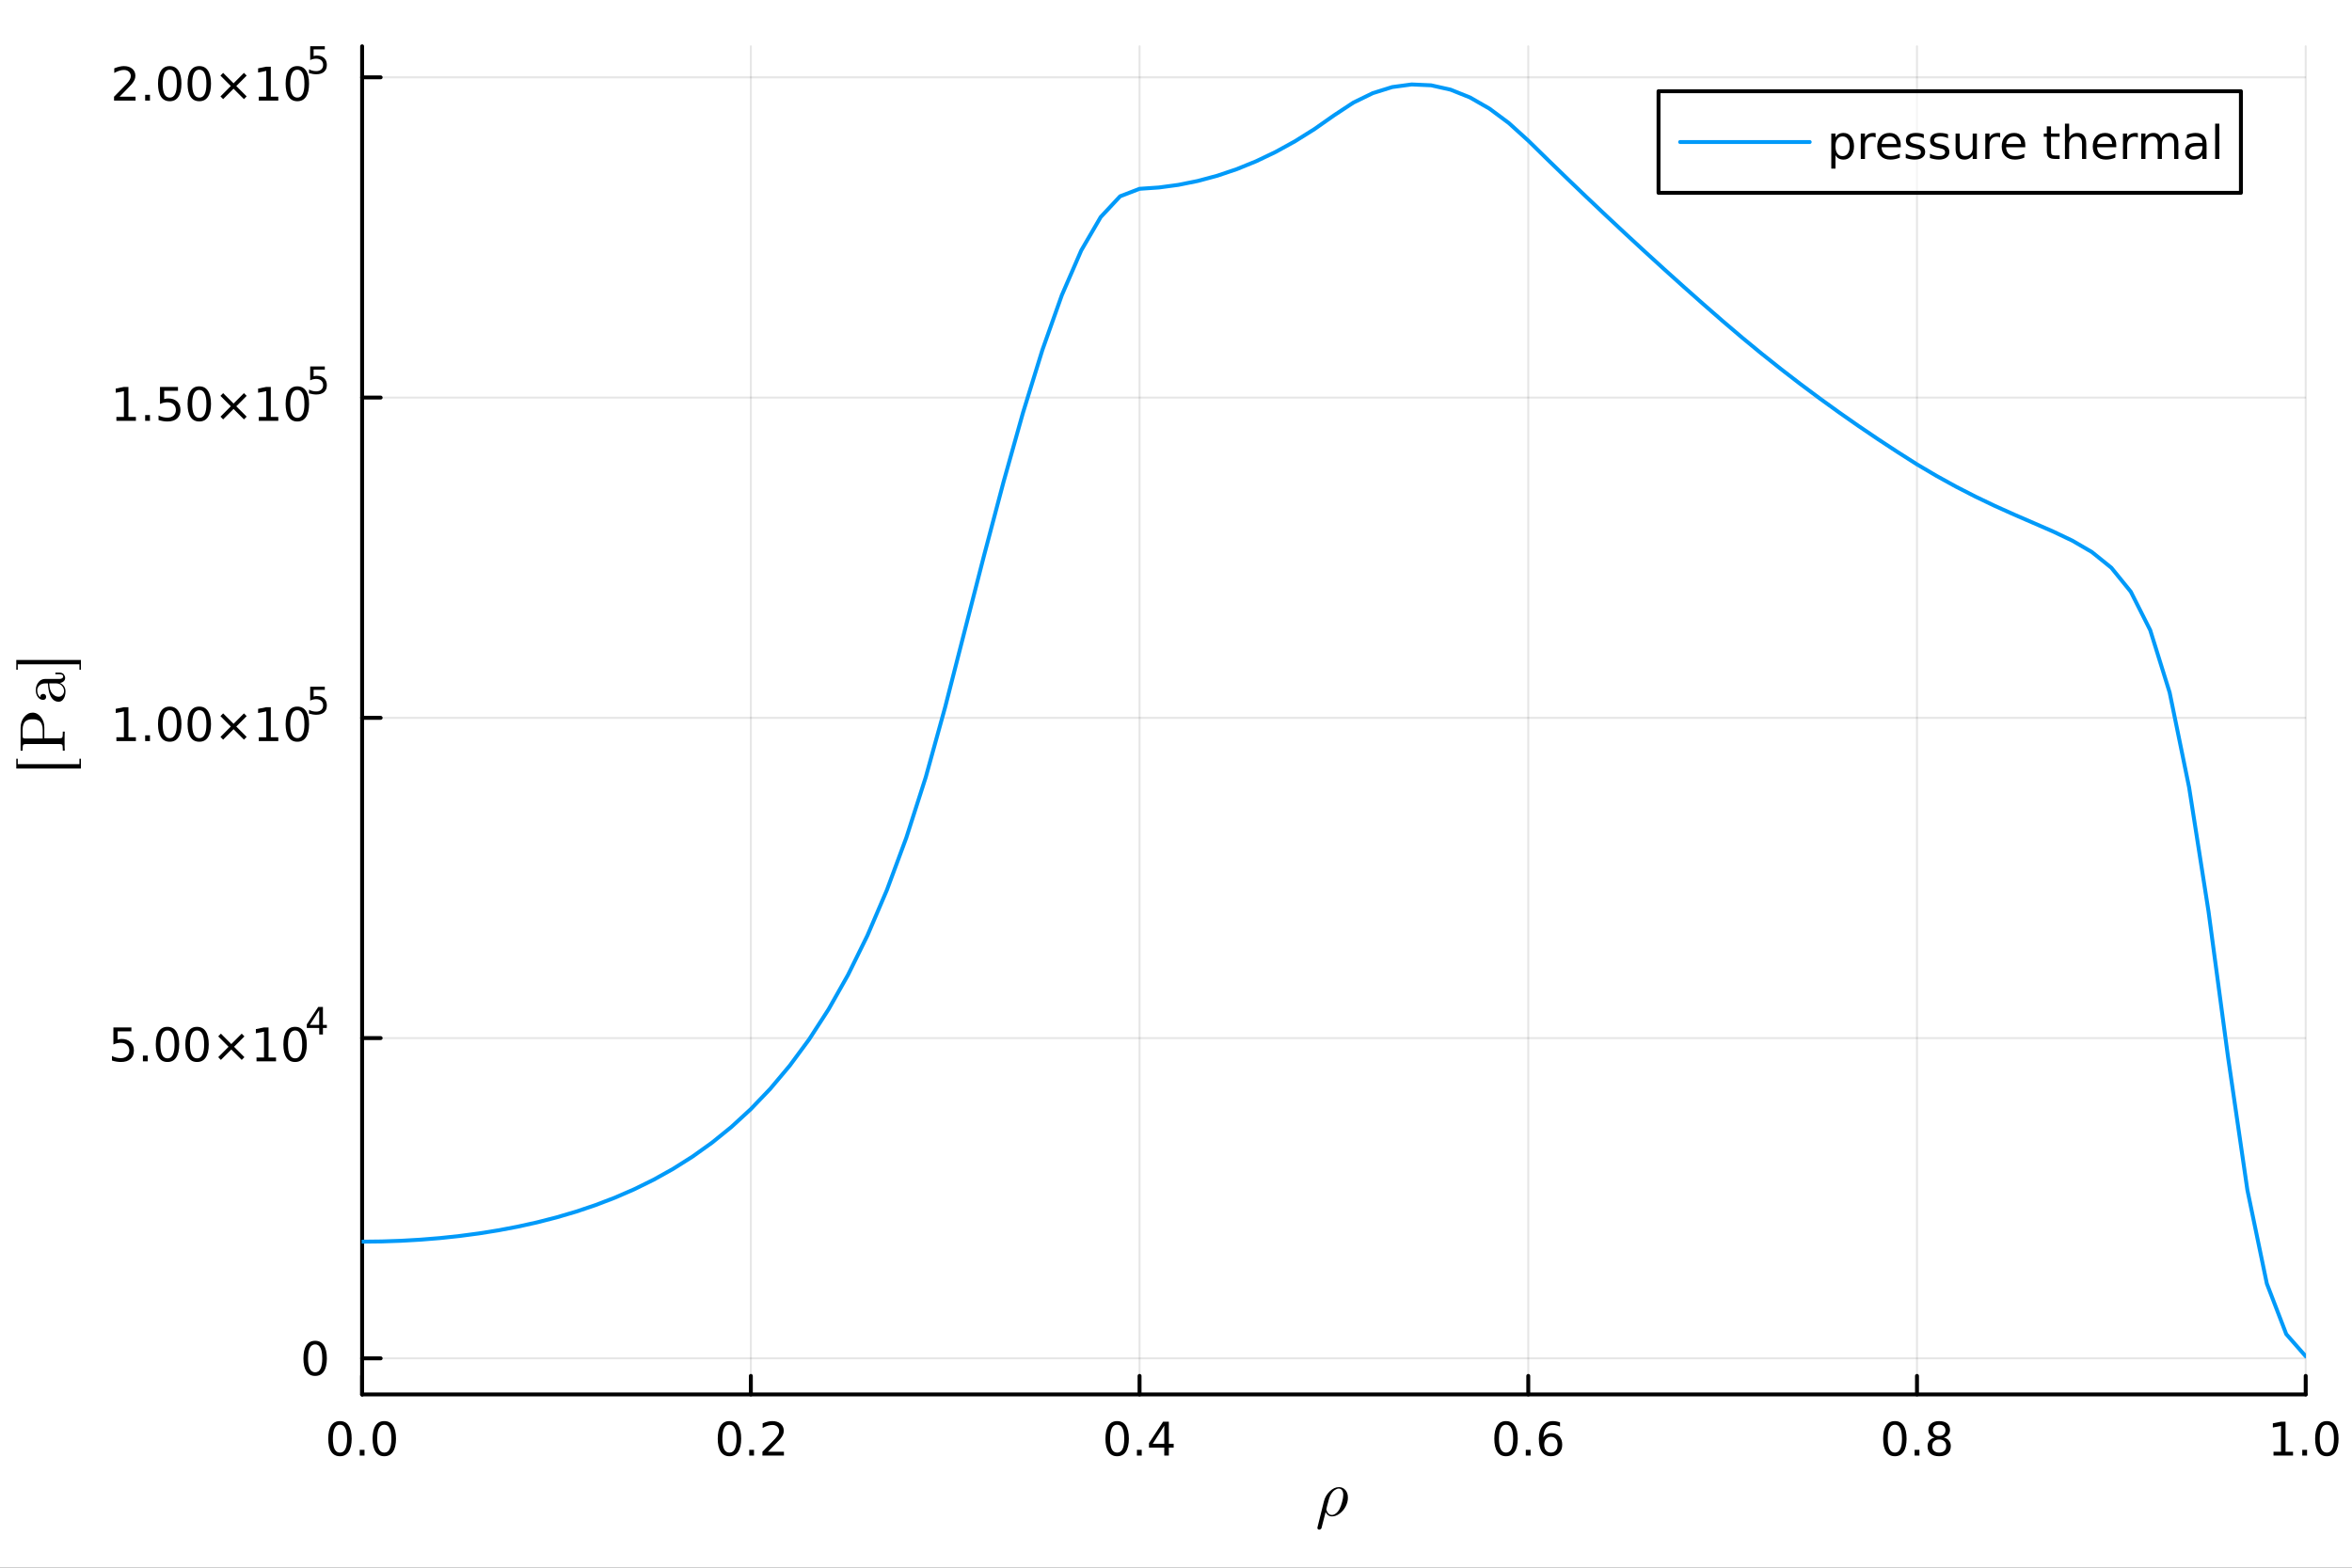 <?xml version="1.0" encoding="utf-8"?>
<svg xmlns="http://www.w3.org/2000/svg" xmlns:xlink="http://www.w3.org/1999/xlink" width="600" height="400" viewBox="0 0 2400 1600">
<rect x="0" y="0" width="2400" height="1600" fill="#333333" stroke="none"/>
<defs>
  <clipPath id="clip420">
    <rect x="0" y="0" width="2400" height="1600"/>
  </clipPath>
</defs>
<path clip-path="url(#clip420)" d="M0 1600 L2400 1600 L2400 0 L0 0  Z" fill="#ffffff" fill-rule="evenodd" fill-opacity="1"/>
<defs>
  <clipPath id="clip421">
    <rect x="480" y="0" width="1681" height="1600"/>
  </clipPath>
</defs>
<path clip-path="url(#clip420)" d="M369.518 1423.18 L2352.76 1423.18 L2352.76 47.244 L369.518 47.244  Z" fill="#ffffff" fill-rule="evenodd" fill-opacity="1"/>
<defs>
  <clipPath id="clip422">
    <rect x="369" y="47" width="1984" height="1377"/>
  </clipPath>
</defs>
<polyline clip-path="url(#clip422)" style="stroke:#000000; stroke-linecap:round; stroke-linejoin:round; stroke-width:2; stroke-opacity:0.1; fill:none" points="369.518,1423.18 369.518,47.244 "/>
<polyline clip-path="url(#clip422)" style="stroke:#000000; stroke-linecap:round; stroke-linejoin:round; stroke-width:2; stroke-opacity:0.1; fill:none" points="766.166,1423.18 766.166,47.244 "/>
<polyline clip-path="url(#clip422)" style="stroke:#000000; stroke-linecap:round; stroke-linejoin:round; stroke-width:2; stroke-opacity:0.1; fill:none" points="1162.81,1423.18 1162.81,47.244 "/>
<polyline clip-path="url(#clip422)" style="stroke:#000000; stroke-linecap:round; stroke-linejoin:round; stroke-width:2; stroke-opacity:0.1; fill:none" points="1559.46,1423.18 1559.46,47.244 "/>
<polyline clip-path="url(#clip422)" style="stroke:#000000; stroke-linecap:round; stroke-linejoin:round; stroke-width:2; stroke-opacity:0.1; fill:none" points="1956.11,1423.18 1956.11,47.244 "/>
<polyline clip-path="url(#clip422)" style="stroke:#000000; stroke-linecap:round; stroke-linejoin:round; stroke-width:2; stroke-opacity:0.1; fill:none" points="2352.76,1423.18 2352.76,47.244 "/>
<polyline clip-path="url(#clip422)" style="stroke:#000000; stroke-linecap:round; stroke-linejoin:round; stroke-width:2; stroke-opacity:0.1; fill:none" points="369.518,1386.34 2352.76,1386.34 "/>
<polyline clip-path="url(#clip422)" style="stroke:#000000; stroke-linecap:round; stroke-linejoin:round; stroke-width:2; stroke-opacity:0.1; fill:none" points="369.518,1059.48 2352.76,1059.48 "/>
<polyline clip-path="url(#clip422)" style="stroke:#000000; stroke-linecap:round; stroke-linejoin:round; stroke-width:2; stroke-opacity:0.1; fill:none" points="369.518,732.628 2352.76,732.628 "/>
<polyline clip-path="url(#clip422)" style="stroke:#000000; stroke-linecap:round; stroke-linejoin:round; stroke-width:2; stroke-opacity:0.1; fill:none" points="369.518,405.773 2352.76,405.773 "/>
<polyline clip-path="url(#clip422)" style="stroke:#000000; stroke-linecap:round; stroke-linejoin:round; stroke-width:2; stroke-opacity:0.1; fill:none" points="369.518,78.919 2352.76,78.919 "/>
<polyline clip-path="url(#clip420)" style="stroke:#000000; stroke-linecap:round; stroke-linejoin:round; stroke-width:4; stroke-opacity:1; fill:none" points="369.518,1423.18 2352.76,1423.18 "/>
<polyline clip-path="url(#clip420)" style="stroke:#000000; stroke-linecap:round; stroke-linejoin:round; stroke-width:4; stroke-opacity:1; fill:none" points="369.518,1423.18 369.518,1404.28 "/>
<polyline clip-path="url(#clip420)" style="stroke:#000000; stroke-linecap:round; stroke-linejoin:round; stroke-width:4; stroke-opacity:1; fill:none" points="766.166,1423.18 766.166,1404.28 "/>
<polyline clip-path="url(#clip420)" style="stroke:#000000; stroke-linecap:round; stroke-linejoin:round; stroke-width:4; stroke-opacity:1; fill:none" points="1162.81,1423.18 1162.81,1404.28 "/>
<polyline clip-path="url(#clip420)" style="stroke:#000000; stroke-linecap:round; stroke-linejoin:round; stroke-width:4; stroke-opacity:1; fill:none" points="1559.46,1423.18 1559.46,1404.28 "/>
<polyline clip-path="url(#clip420)" style="stroke:#000000; stroke-linecap:round; stroke-linejoin:round; stroke-width:4; stroke-opacity:1; fill:none" points="1956.11,1423.18 1956.11,1404.28 "/>
<polyline clip-path="url(#clip420)" style="stroke:#000000; stroke-linecap:round; stroke-linejoin:round; stroke-width:4; stroke-opacity:1; fill:none" points="2352.76,1423.18 2352.76,1404.28 "/>
<path clip-path="url(#clip420)" d="M346.903 1454.1 Q343.292 1454.1 341.463 1457.66 Q339.657 1461.2 339.657 1468.33 Q339.657 1475.44 341.463 1479.01 Q343.292 1482.55 346.903 1482.55 Q350.537 1482.55 352.342 1479.01 Q354.171 1475.44 354.171 1468.33 Q354.171 1461.2 352.342 1457.66 Q350.537 1454.1 346.903 1454.1 M346.903 1450.39 Q352.713 1450.39 355.768 1455 Q358.847 1459.58 358.847 1468.33 Q358.847 1477.06 355.768 1481.67 Q352.713 1486.25 346.903 1486.25 Q341.092 1486.25 338.014 1481.67 Q334.958 1477.06 334.958 1468.33 Q334.958 1459.58 338.014 1455 Q341.092 1450.39 346.903 1450.39 Z" fill="#000000" fill-rule="nonzero" fill-opacity="1" /><path clip-path="url(#clip420)" d="M367.065 1479.7 L371.949 1479.7 L371.949 1485.58 L367.065 1485.58 L367.065 1479.7 Z" fill="#000000" fill-rule="nonzero" fill-opacity="1" /><path clip-path="url(#clip420)" d="M392.134 1454.1 Q388.523 1454.1 386.694 1457.66 Q384.889 1461.2 384.889 1468.33 Q384.889 1475.44 386.694 1479.01 Q388.523 1482.55 392.134 1482.55 Q395.768 1482.55 397.574 1479.01 Q399.402 1475.44 399.402 1468.33 Q399.402 1461.2 397.574 1457.66 Q395.768 1454.1 392.134 1454.1 M392.134 1450.39 Q397.944 1450.39 401 1455 Q404.078 1459.58 404.078 1468.33 Q404.078 1477.06 401 1481.67 Q397.944 1486.25 392.134 1486.25 Q386.324 1486.25 383.245 1481.67 Q380.189 1477.06 380.189 1468.33 Q380.189 1459.58 383.245 1455 Q386.324 1450.39 392.134 1450.39 Z" fill="#000000" fill-rule="nonzero" fill-opacity="1" /><path clip-path="url(#clip420)" d="M744.349 1454.1 Q740.738 1454.1 738.909 1457.66 Q737.103 1461.2 737.103 1468.33 Q737.103 1475.44 738.909 1479.01 Q740.738 1482.55 744.349 1482.55 Q747.983 1482.55 749.789 1479.01 Q751.617 1475.44 751.617 1468.33 Q751.617 1461.2 749.789 1457.66 Q747.983 1454.1 744.349 1454.1 M744.349 1450.39 Q750.159 1450.39 753.214 1455 Q756.293 1459.58 756.293 1468.33 Q756.293 1477.06 753.214 1481.67 Q750.159 1486.25 744.349 1486.25 Q738.539 1486.25 735.46 1481.67 Q732.404 1477.06 732.404 1468.33 Q732.404 1459.58 735.46 1455 Q738.539 1450.39 744.349 1450.39 Z" fill="#000000" fill-rule="nonzero" fill-opacity="1" /><path clip-path="url(#clip420)" d="M764.511 1479.7 L769.395 1479.7 L769.395 1485.58 L764.511 1485.58 L764.511 1479.7 Z" fill="#000000" fill-rule="nonzero" fill-opacity="1" /><path clip-path="url(#clip420)" d="M783.608 1481.64 L799.927 1481.64 L799.927 1485.58 L777.983 1485.58 L777.983 1481.64 Q780.645 1478.89 785.228 1474.26 Q789.835 1469.61 791.015 1468.27 Q793.261 1465.74 794.14 1464.01 Q795.043 1462.25 795.043 1460.56 Q795.043 1457.8 793.099 1456.07 Q791.177 1454.33 788.075 1454.33 Q785.876 1454.33 783.423 1455.09 Q780.992 1455.86 778.214 1457.41 L778.214 1452.69 Q781.038 1451.55 783.492 1450.97 Q785.946 1450.39 787.983 1450.39 Q793.353 1450.39 796.548 1453.08 Q799.742 1455.77 799.742 1460.26 Q799.742 1462.39 798.932 1464.31 Q798.145 1466.2 796.038 1468.8 Q795.46 1469.47 792.358 1472.69 Q789.256 1475.88 783.608 1481.64 Z" fill="#000000" fill-rule="nonzero" fill-opacity="1" /><path clip-path="url(#clip420)" d="M1139.95 1454.1 Q1136.34 1454.1 1134.51 1457.66 Q1132.71 1461.2 1132.71 1468.33 Q1132.71 1475.44 1134.51 1479.01 Q1136.34 1482.55 1139.95 1482.55 Q1143.59 1482.55 1145.39 1479.01 Q1147.22 1475.44 1147.22 1468.33 Q1147.22 1461.2 1145.39 1457.66 Q1143.59 1454.1 1139.95 1454.1 M1139.95 1450.39 Q1145.76 1450.39 1148.82 1455 Q1151.9 1459.58 1151.9 1468.33 Q1151.9 1477.06 1148.82 1481.67 Q1145.76 1486.25 1139.95 1486.25 Q1134.14 1486.25 1131.07 1481.67 Q1128.01 1477.06 1128.01 1468.33 Q1128.01 1459.58 1131.07 1455 Q1134.14 1450.39 1139.95 1450.39 Z" fill="#000000" fill-rule="nonzero" fill-opacity="1" /><path clip-path="url(#clip420)" d="M1160.12 1479.7 L1165 1479.7 L1165 1485.58 L1160.12 1485.58 L1160.12 1479.7 Z" fill="#000000" fill-rule="nonzero" fill-opacity="1" /><path clip-path="url(#clip420)" d="M1188.03 1455.09 L1176.23 1473.54 L1188.03 1473.54 L1188.03 1455.09 M1186.81 1451.02 L1192.69 1451.02 L1192.69 1473.54 L1197.62 1473.54 L1197.62 1477.43 L1192.69 1477.43 L1192.69 1485.58 L1188.03 1485.58 L1188.03 1477.43 L1172.43 1477.43 L1172.43 1472.92 L1186.81 1451.02 Z" fill="#000000" fill-rule="nonzero" fill-opacity="1" /><path clip-path="url(#clip420)" d="M1536.76 1454.1 Q1533.15 1454.1 1531.32 1457.66 Q1529.52 1461.2 1529.52 1468.33 Q1529.52 1475.44 1531.32 1479.01 Q1533.15 1482.55 1536.76 1482.55 Q1540.4 1482.55 1542.2 1479.01 Q1544.03 1475.44 1544.03 1468.33 Q1544.03 1461.2 1542.2 1457.66 Q1540.4 1454.1 1536.76 1454.1 M1536.76 1450.39 Q1542.57 1450.39 1545.63 1455 Q1548.71 1459.58 1548.71 1468.33 Q1548.71 1477.06 1545.63 1481.67 Q1542.57 1486.25 1536.76 1486.25 Q1530.95 1486.25 1527.88 1481.67 Q1524.82 1477.06 1524.82 1468.33 Q1524.82 1459.58 1527.88 1455 Q1530.95 1450.39 1536.76 1450.39 Z" fill="#000000" fill-rule="nonzero" fill-opacity="1" /><path clip-path="url(#clip420)" d="M1556.93 1479.7 L1561.81 1479.7 L1561.81 1485.58 L1556.93 1485.58 L1556.93 1479.7 Z" fill="#000000" fill-rule="nonzero" fill-opacity="1" /><path clip-path="url(#clip420)" d="M1582.57 1466.44 Q1579.43 1466.44 1577.57 1468.59 Q1575.75 1470.74 1575.75 1474.49 Q1575.75 1478.22 1577.57 1480.39 Q1579.43 1482.55 1582.57 1482.55 Q1585.72 1482.55 1587.55 1480.39 Q1589.4 1478.22 1589.4 1474.49 Q1589.4 1470.74 1587.55 1468.59 Q1585.72 1466.44 1582.57 1466.44 M1591.86 1451.78 L1591.86 1456.04 Q1590.1 1455.21 1588.29 1454.77 Q1586.51 1454.33 1584.75 1454.33 Q1580.12 1454.33 1577.67 1457.45 Q1575.24 1460.58 1574.89 1466.9 Q1576.25 1464.89 1578.31 1463.82 Q1580.38 1462.73 1582.85 1462.73 Q1588.06 1462.73 1591.07 1465.9 Q1594.1 1469.05 1594.1 1474.49 Q1594.1 1479.82 1590.95 1483.03 Q1587.81 1486.25 1582.57 1486.25 Q1576.58 1486.25 1573.41 1481.67 Q1570.24 1477.06 1570.24 1468.33 Q1570.24 1460.14 1574.13 1455.28 Q1578.01 1450.39 1584.56 1450.39 Q1586.32 1450.39 1588.11 1450.74 Q1589.91 1451.09 1591.86 1451.78 Z" fill="#000000" fill-rule="nonzero" fill-opacity="1" /><path clip-path="url(#clip420)" d="M1933.54 1454.1 Q1929.93 1454.1 1928.1 1457.66 Q1926.29 1461.2 1926.29 1468.33 Q1926.29 1475.44 1928.1 1479.01 Q1929.93 1482.55 1933.54 1482.55 Q1937.17 1482.55 1938.98 1479.01 Q1940.81 1475.44 1940.81 1468.33 Q1940.81 1461.2 1938.98 1457.66 Q1937.17 1454.1 1933.54 1454.1 M1933.54 1450.39 Q1939.35 1450.39 1942.4 1455 Q1945.48 1459.58 1945.48 1468.33 Q1945.48 1477.06 1942.4 1481.67 Q1939.35 1486.25 1933.54 1486.25 Q1927.73 1486.25 1924.65 1481.67 Q1921.59 1477.06 1921.59 1468.33 Q1921.59 1459.58 1924.65 1455 Q1927.73 1450.39 1933.54 1450.39 Z" fill="#000000" fill-rule="nonzero" fill-opacity="1" /><path clip-path="url(#clip420)" d="M1953.7 1479.7 L1958.59 1479.7 L1958.59 1485.58 L1953.7 1485.58 L1953.7 1479.7 Z" fill="#000000" fill-rule="nonzero" fill-opacity="1" /><path clip-path="url(#clip420)" d="M1978.77 1469.17 Q1975.44 1469.17 1973.52 1470.95 Q1971.62 1472.73 1971.62 1475.86 Q1971.62 1478.98 1973.52 1480.77 Q1975.44 1482.55 1978.77 1482.55 Q1982.1 1482.55 1984.02 1480.77 Q1985.95 1478.96 1985.95 1475.86 Q1985.95 1472.73 1984.02 1470.95 Q1982.13 1469.17 1978.77 1469.17 M1974.09 1467.18 Q1971.09 1466.44 1969.4 1464.38 Q1967.73 1462.32 1967.73 1459.35 Q1967.73 1455.21 1970.67 1452.8 Q1973.63 1450.39 1978.77 1450.39 Q1983.93 1450.39 1986.87 1452.8 Q1989.81 1455.21 1989.81 1459.35 Q1989.81 1462.32 1988.12 1464.38 Q1986.46 1466.44 1983.47 1467.18 Q1986.85 1467.96 1988.72 1470.26 Q1990.62 1472.55 1990.62 1475.86 Q1990.62 1480.88 1987.54 1483.57 Q1984.49 1486.25 1978.77 1486.25 Q1973.05 1486.25 1969.97 1483.57 Q1966.92 1480.88 1966.92 1475.86 Q1966.92 1472.55 1968.82 1470.26 Q1970.71 1467.96 1974.09 1467.18 M1972.38 1459.79 Q1972.38 1462.48 1974.05 1463.98 Q1975.74 1465.49 1978.77 1465.49 Q1981.78 1465.49 1983.47 1463.98 Q1985.18 1462.48 1985.18 1459.79 Q1985.18 1457.11 1983.47 1455.6 Q1981.78 1454.1 1978.77 1454.1 Q1975.74 1454.1 1974.05 1455.6 Q1972.38 1457.11 1972.38 1459.79 Z" fill="#000000" fill-rule="nonzero" fill-opacity="1" /><path clip-path="url(#clip420)" d="M2319.91 1481.64 L2327.55 1481.64 L2327.55 1455.28 L2319.24 1456.95 L2319.24 1452.69 L2327.5 1451.02 L2332.18 1451.02 L2332.18 1481.64 L2339.82 1481.64 L2339.82 1485.58 L2319.91 1485.58 L2319.91 1481.64 Z" fill="#000000" fill-rule="nonzero" fill-opacity="1" /><path clip-path="url(#clip420)" d="M2349.26 1479.7 L2354.14 1479.7 L2354.14 1485.58 L2349.26 1485.58 L2349.26 1479.7 Z" fill="#000000" fill-rule="nonzero" fill-opacity="1" /><path clip-path="url(#clip420)" d="M2374.33 1454.1 Q2370.72 1454.1 2368.89 1457.66 Q2367.08 1461.2 2367.08 1468.33 Q2367.08 1475.44 2368.89 1479.01 Q2370.72 1482.55 2374.33 1482.55 Q2377.96 1482.55 2379.77 1479.01 Q2381.6 1475.44 2381.6 1468.33 Q2381.6 1461.2 2379.77 1457.66 Q2377.96 1454.1 2374.33 1454.1 M2374.33 1450.39 Q2380.14 1450.39 2383.2 1455 Q2386.27 1459.58 2386.27 1468.33 Q2386.27 1477.06 2383.2 1481.67 Q2380.14 1486.25 2374.33 1486.25 Q2368.52 1486.25 2365.44 1481.67 Q2362.39 1477.06 2362.39 1468.33 Q2362.39 1459.58 2365.44 1455 Q2368.52 1450.39 2374.33 1450.39 Z" fill="#000000" fill-rule="nonzero" fill-opacity="1" /><path clip-path="url(#clip420)" d="M1375.41 1528.53 Q1375.41 1533.3 1372.96 1537.78 Q1370.54 1542.25 1366.74 1544.96 Q1362.97 1547.66 1359.17 1547.66 Q1354.89 1547.66 1352.67 1543.22 Q1348.64 1559.35 1348.42 1559.77 Q1347.48 1561.16 1346.13 1561.16 Q1345.29 1561.16 1344.78 1560.64 Q1344.26 1560.16 1344.26 1559.39 Q1344.29 1559.13 1344.49 1558.32 L1350.93 1532.4 Q1352.41 1526.38 1356.89 1522.09 Q1361.4 1517.78 1366.23 1517.78 Q1370.06 1517.78 1372.73 1520.64 Q1375.41 1523.51 1375.41 1528.53 M1370.67 1525.7 Q1370.67 1522.48 1369.38 1520.87 Q1368.1 1519.23 1366.1 1519.23 Q1364.26 1519.23 1362.04 1520.71 Q1359.85 1522.19 1357.92 1525.47 Q1356.89 1527.37 1356.15 1529.72 Q1355.41 1532.08 1353.96 1537.87 Q1353.44 1540.19 1353.44 1540.32 Q1353.44 1540.58 1353.57 1541.16 Q1353.73 1541.74 1354.12 1542.64 Q1354.54 1543.51 1355.12 1544.28 Q1355.7 1545.05 1356.76 1545.63 Q1357.82 1546.18 1359.11 1546.18 Q1361.11 1546.18 1363.23 1544.57 Q1365.39 1542.93 1366.97 1539.93 Q1368.29 1537.52 1369.48 1532.98 Q1370.67 1528.4 1370.67 1525.7 Z" fill="#000000" fill-rule="nonzero" fill-opacity="1" /><polyline clip-path="url(#clip420)" style="stroke:#000000; stroke-linecap:round; stroke-linejoin:round; stroke-width:4; stroke-opacity:1; fill:none" points="369.518,1423.18 369.518,47.244 "/>
<polyline clip-path="url(#clip420)" style="stroke:#000000; stroke-linecap:round; stroke-linejoin:round; stroke-width:4; stroke-opacity:1; fill:none" points="369.518,1386.34 388.416,1386.34 "/>
<polyline clip-path="url(#clip420)" style="stroke:#000000; stroke-linecap:round; stroke-linejoin:round; stroke-width:4; stroke-opacity:1; fill:none" points="369.518,1059.48 388.416,1059.48 "/>
<polyline clip-path="url(#clip420)" style="stroke:#000000; stroke-linecap:round; stroke-linejoin:round; stroke-width:4; stroke-opacity:1; fill:none" points="369.518,732.628 388.416,732.628 "/>
<polyline clip-path="url(#clip420)" style="stroke:#000000; stroke-linecap:round; stroke-linejoin:round; stroke-width:4; stroke-opacity:1; fill:none" points="369.518,405.773 388.416,405.773 "/>
<polyline clip-path="url(#clip420)" style="stroke:#000000; stroke-linecap:round; stroke-linejoin:round; stroke-width:4; stroke-opacity:1; fill:none" points="369.518,78.919 388.416,78.919 "/>
<path clip-path="url(#clip420)" d="M321.574 1372.13 Q317.963 1372.13 316.134 1375.7 Q314.329 1379.24 314.329 1386.37 Q314.329 1393.48 316.134 1397.04 Q317.963 1400.58 321.574 1400.58 Q325.208 1400.58 327.014 1397.04 Q328.842 1393.48 328.842 1386.37 Q328.842 1379.24 327.014 1375.7 Q325.208 1372.13 321.574 1372.13 M321.574 1368.43 Q327.384 1368.43 330.44 1373.04 Q333.518 1377.62 333.518 1386.37 Q333.518 1395.1 330.44 1399.7 Q327.384 1404.29 321.574 1404.29 Q315.764 1404.29 312.685 1399.7 Q309.629 1395.1 309.629 1386.37 Q309.629 1377.62 312.685 1373.04 Q315.764 1368.43 321.574 1368.43 Z" fill="#000000" fill-rule="nonzero" fill-opacity="1" /><path clip-path="url(#clip420)" d="M115.718 1048.65 L134.075 1048.65 L134.075 1052.58 L120.001 1052.58 L120.001 1061.06 Q121.019 1060.71 122.038 1060.55 Q123.056 1060.36 124.075 1060.36 Q129.862 1060.36 133.242 1063.53 Q136.621 1066.7 136.621 1072.12 Q136.621 1077.7 133.149 1080.8 Q129.677 1083.88 123.357 1083.88 Q121.181 1083.88 118.913 1083.51 Q116.668 1083.14 114.26 1082.4 L114.26 1077.7 Q116.343 1078.83 118.566 1079.39 Q120.788 1079.95 123.265 1079.95 Q127.269 1079.95 129.607 1077.84 Q131.945 1075.73 131.945 1072.12 Q131.945 1068.51 129.607 1066.4 Q127.269 1064.3 123.265 1064.3 Q121.39 1064.3 119.515 1064.71 Q117.663 1065.13 115.718 1066.01 L115.718 1048.65 Z" fill="#000000" fill-rule="nonzero" fill-opacity="1" /><path clip-path="url(#clip420)" d="M145.834 1077.33 L150.718 1077.33 L150.718 1083.21 L145.834 1083.21 L145.834 1077.33 Z" fill="#000000" fill-rule="nonzero" fill-opacity="1" /><path clip-path="url(#clip420)" d="M170.903 1051.73 Q167.292 1051.73 165.464 1055.29 Q163.658 1058.83 163.658 1065.96 Q163.658 1073.07 165.464 1076.64 Q167.292 1080.18 170.903 1080.18 Q174.538 1080.18 176.343 1076.64 Q178.172 1073.07 178.172 1065.96 Q178.172 1058.83 176.343 1055.29 Q174.538 1051.73 170.903 1051.73 M170.903 1048.02 Q176.714 1048.02 179.769 1052.63 Q182.848 1057.21 182.848 1065.96 Q182.848 1074.69 179.769 1079.3 Q176.714 1083.88 170.903 1083.88 Q165.093 1083.88 162.015 1079.3 Q158.959 1074.69 158.959 1065.96 Q158.959 1057.21 162.015 1052.63 Q165.093 1048.02 170.903 1048.02 Z" fill="#000000" fill-rule="nonzero" fill-opacity="1" /><path clip-path="url(#clip420)" d="M201.065 1051.73 Q197.454 1051.73 195.625 1055.29 Q193.82 1058.83 193.82 1065.96 Q193.82 1073.07 195.625 1076.64 Q197.454 1080.18 201.065 1080.18 Q204.699 1080.18 206.505 1076.64 Q208.334 1073.07 208.334 1065.96 Q208.334 1058.83 206.505 1055.29 Q204.699 1051.73 201.065 1051.73 M201.065 1048.02 Q206.875 1048.02 209.931 1052.63 Q213.01 1057.21 213.01 1065.96 Q213.01 1074.69 209.931 1079.3 Q206.875 1083.88 201.065 1083.88 Q195.255 1083.88 192.176 1079.3 Q189.121 1074.69 189.121 1065.96 Q189.121 1057.21 192.176 1052.63 Q195.255 1048.02 201.065 1048.02 Z" fill="#000000" fill-rule="nonzero" fill-opacity="1" /><path clip-path="url(#clip420)" d="M249.398 1057.75 L238.82 1068.37 L249.398 1078.95 L246.644 1081.75 L236.019 1071.13 L225.394 1081.75 L222.662 1078.95 L233.218 1068.37 L222.662 1057.75 L225.394 1054.95 L236.019 1065.57 L246.644 1054.95 L249.398 1057.75 Z" fill="#000000" fill-rule="nonzero" fill-opacity="1" /><path clip-path="url(#clip420)" d="M261.759 1079.27 L269.398 1079.27 L269.398 1052.91 L261.088 1054.58 L261.088 1050.32 L269.352 1048.65 L274.028 1048.65 L274.028 1079.27 L281.667 1079.27 L281.667 1083.21 L261.759 1083.21 L261.759 1079.27 Z" fill="#000000" fill-rule="nonzero" fill-opacity="1" /><path clip-path="url(#clip420)" d="M301.111 1051.73 Q297.5 1051.73 295.671 1055.29 Q293.866 1058.83 293.866 1065.96 Q293.866 1073.07 295.671 1076.64 Q297.5 1080.18 301.111 1080.18 Q304.745 1080.18 306.551 1076.64 Q308.379 1073.07 308.379 1065.96 Q308.379 1058.83 306.551 1055.29 Q304.745 1051.73 301.111 1051.73 M301.111 1048.02 Q306.921 1048.02 309.977 1052.63 Q313.055 1057.21 313.055 1065.96 Q313.055 1074.69 309.977 1079.3 Q306.921 1083.88 301.111 1083.88 Q295.301 1083.88 292.222 1079.3 Q289.167 1074.69 289.167 1065.96 Q289.167 1057.21 292.222 1052.63 Q295.301 1048.02 301.111 1048.02 Z" fill="#000000" fill-rule="nonzero" fill-opacity="1" /><path clip-path="url(#clip420)" d="M325.732 1031.03 L316.14 1046.02 L325.732 1046.02 L325.732 1031.03 M324.735 1027.72 L329.512 1027.72 L329.512 1046.02 L333.518 1046.02 L333.518 1049.18 L329.512 1049.18 L329.512 1055.8 L325.732 1055.8 L325.732 1049.18 L313.055 1049.18 L313.055 1045.51 L324.735 1027.72 Z" fill="#000000" fill-rule="nonzero" fill-opacity="1" /><path clip-path="url(#clip420)" d="M118.777 752.42 L126.416 752.42 L126.416 726.054 L118.106 727.721 L118.106 723.462 L126.369 721.795 L131.045 721.795 L131.045 752.42 L138.684 752.42 L138.684 756.355 L118.777 756.355 L118.777 752.42 Z" fill="#000000" fill-rule="nonzero" fill-opacity="1" /><path clip-path="url(#clip420)" d="M148.129 750.476 L153.013 750.476 L153.013 756.355 L148.129 756.355 L148.129 750.476 Z" fill="#000000" fill-rule="nonzero" fill-opacity="1" /><path clip-path="url(#clip420)" d="M173.198 724.874 Q169.587 724.874 167.758 728.439 Q165.953 731.98 165.953 739.11 Q165.953 746.216 167.758 749.781 Q169.587 753.323 173.198 753.323 Q176.832 753.323 178.638 749.781 Q180.466 746.216 180.466 739.11 Q180.466 731.98 178.638 728.439 Q176.832 724.874 173.198 724.874 M173.198 721.17 Q179.008 721.17 182.064 725.777 Q185.142 730.36 185.142 739.11 Q185.142 747.837 182.064 752.443 Q179.008 757.027 173.198 757.027 Q167.388 757.027 164.309 752.443 Q161.254 747.837 161.254 739.11 Q161.254 730.36 164.309 725.777 Q167.388 721.17 173.198 721.17 Z" fill="#000000" fill-rule="nonzero" fill-opacity="1" /><path clip-path="url(#clip420)" d="M203.36 724.874 Q199.749 724.874 197.92 728.439 Q196.114 731.98 196.114 739.11 Q196.114 746.216 197.92 749.781 Q199.749 753.323 203.36 753.323 Q206.994 753.323 208.8 749.781 Q210.628 746.216 210.628 739.11 Q210.628 731.98 208.8 728.439 Q206.994 724.874 203.36 724.874 M203.36 721.17 Q209.17 721.17 212.225 725.777 Q215.304 730.36 215.304 739.11 Q215.304 747.837 212.225 752.443 Q209.17 757.027 203.36 757.027 Q197.55 757.027 194.471 752.443 Q191.415 747.837 191.415 739.11 Q191.415 730.36 194.471 725.777 Q197.55 721.17 203.36 721.17 Z" fill="#000000" fill-rule="nonzero" fill-opacity="1" /><path clip-path="url(#clip420)" d="M251.693 730.892 L241.114 741.517 L251.693 752.096 L248.938 754.897 L238.313 744.272 L227.688 754.897 L224.957 752.096 L235.512 741.517 L224.957 730.892 L227.688 728.091 L238.313 738.716 L248.938 728.091 L251.693 730.892 Z" fill="#000000" fill-rule="nonzero" fill-opacity="1" /><path clip-path="url(#clip420)" d="M264.054 752.42 L271.693 752.42 L271.693 726.054 L263.383 727.721 L263.383 723.462 L271.646 721.795 L276.322 721.795 L276.322 752.42 L283.961 752.42 L283.961 756.355 L264.054 756.355 L264.054 752.42 Z" fill="#000000" fill-rule="nonzero" fill-opacity="1" /><path clip-path="url(#clip420)" d="M303.406 724.874 Q299.794 724.874 297.966 728.439 Q296.16 731.98 296.16 739.11 Q296.16 746.216 297.966 749.781 Q299.794 753.323 303.406 753.323 Q307.04 753.323 308.845 749.781 Q310.674 746.216 310.674 739.11 Q310.674 731.98 308.845 728.439 Q307.04 724.874 303.406 724.874 M303.406 721.17 Q309.216 721.17 312.271 725.777 Q315.35 730.36 315.35 739.11 Q315.35 747.837 312.271 752.443 Q309.216 757.027 303.406 757.027 Q297.595 757.027 294.517 752.443 Q291.461 747.837 291.461 739.11 Q291.461 730.36 294.517 725.777 Q297.595 721.17 303.406 721.17 Z" fill="#000000" fill-rule="nonzero" fill-opacity="1" /><path clip-path="url(#clip420)" d="M316.535 700.865 L331.449 700.865 L331.449 704.062 L320.014 704.062 L320.014 710.946 Q320.842 710.664 321.669 710.532 Q322.497 710.382 323.324 710.382 Q328.026 710.382 330.772 712.958 Q333.518 715.535 333.518 719.936 Q333.518 724.469 330.697 726.989 Q327.876 729.49 322.741 729.49 Q320.973 729.49 319.13 729.189 Q317.306 728.888 315.35 728.287 L315.35 724.469 Q317.043 725.39 318.848 725.842 Q320.654 726.293 322.666 726.293 Q325.92 726.293 327.819 724.581 Q329.719 722.87 329.719 719.936 Q329.719 717.002 327.819 715.29 Q325.92 713.579 322.666 713.579 Q321.143 713.579 319.619 713.917 Q318.115 714.256 316.535 714.971 L316.535 700.865 Z" fill="#000000" fill-rule="nonzero" fill-opacity="1" /><path clip-path="url(#clip420)" d="M118.777 425.566 L126.416 425.566 L126.416 399.2 L118.106 400.867 L118.106 396.608 L126.369 394.941 L131.045 394.941 L131.045 425.566 L138.684 425.566 L138.684 429.501 L118.777 429.501 L118.777 425.566 Z" fill="#000000" fill-rule="nonzero" fill-opacity="1" /><path clip-path="url(#clip420)" d="M148.129 423.621 L153.013 423.621 L153.013 429.501 L148.129 429.501 L148.129 423.621 Z" fill="#000000" fill-rule="nonzero" fill-opacity="1" /><path clip-path="url(#clip420)" d="M163.244 394.941 L181.601 394.941 L181.601 398.876 L167.527 398.876 L167.527 407.348 Q168.545 407.001 169.564 406.839 Q170.582 406.654 171.601 406.654 Q177.388 406.654 180.767 409.825 Q184.147 412.996 184.147 418.413 Q184.147 423.992 180.675 427.094 Q177.203 430.172 170.883 430.172 Q168.707 430.172 166.439 429.802 Q164.193 429.432 161.786 428.691 L161.786 423.992 Q163.869 425.126 166.091 425.682 Q168.314 426.237 170.791 426.237 Q174.795 426.237 177.133 424.131 Q179.471 422.024 179.471 418.413 Q179.471 414.802 177.133 412.696 Q174.795 410.589 170.791 410.589 Q168.916 410.589 167.041 411.006 Q165.189 411.422 163.244 412.302 L163.244 394.941 Z" fill="#000000" fill-rule="nonzero" fill-opacity="1" /><path clip-path="url(#clip420)" d="M203.36 398.02 Q199.749 398.02 197.92 401.585 Q196.114 405.126 196.114 412.256 Q196.114 419.362 197.92 422.927 Q199.749 426.469 203.36 426.469 Q206.994 426.469 208.8 422.927 Q210.628 419.362 210.628 412.256 Q210.628 405.126 208.8 401.585 Q206.994 398.02 203.36 398.02 M203.36 394.316 Q209.17 394.316 212.225 398.922 Q215.304 403.506 215.304 412.256 Q215.304 420.983 212.225 425.589 Q209.17 430.172 203.36 430.172 Q197.55 430.172 194.471 425.589 Q191.415 420.983 191.415 412.256 Q191.415 403.506 194.471 398.922 Q197.55 394.316 203.36 394.316 Z" fill="#000000" fill-rule="nonzero" fill-opacity="1" /><path clip-path="url(#clip420)" d="M251.693 404.038 L241.114 414.663 L251.693 425.242 L248.938 428.043 L238.313 417.418 L227.688 428.043 L224.957 425.242 L235.512 414.663 L224.957 404.038 L227.688 401.237 L238.313 411.862 L248.938 401.237 L251.693 404.038 Z" fill="#000000" fill-rule="nonzero" fill-opacity="1" /><path clip-path="url(#clip420)" d="M264.054 425.566 L271.693 425.566 L271.693 399.2 L263.383 400.867 L263.383 396.608 L271.646 394.941 L276.322 394.941 L276.322 425.566 L283.961 425.566 L283.961 429.501 L264.054 429.501 L264.054 425.566 Z" fill="#000000" fill-rule="nonzero" fill-opacity="1" /><path clip-path="url(#clip420)" d="M303.406 398.02 Q299.794 398.02 297.966 401.585 Q296.16 405.126 296.16 412.256 Q296.16 419.362 297.966 422.927 Q299.794 426.469 303.406 426.469 Q307.04 426.469 308.845 422.927 Q310.674 419.362 310.674 412.256 Q310.674 405.126 308.845 401.585 Q307.04 398.02 303.406 398.02 M303.406 394.316 Q309.216 394.316 312.271 398.922 Q315.35 403.506 315.35 412.256 Q315.35 420.983 312.271 425.589 Q309.216 430.172 303.406 430.172 Q297.595 430.172 294.517 425.589 Q291.461 420.983 291.461 412.256 Q291.461 403.506 294.517 398.922 Q297.595 394.316 303.406 394.316 Z" fill="#000000" fill-rule="nonzero" fill-opacity="1" /><path clip-path="url(#clip420)" d="M316.535 374.011 L331.449 374.011 L331.449 377.208 L320.014 377.208 L320.014 384.092 Q320.842 383.809 321.669 383.678 Q322.497 383.527 323.324 383.527 Q328.026 383.527 330.772 386.104 Q333.518 388.681 333.518 393.082 Q333.518 397.614 330.697 400.135 Q327.876 402.636 322.741 402.636 Q320.973 402.636 319.13 402.335 Q317.306 402.034 315.35 401.432 L315.35 397.614 Q317.043 398.536 318.848 398.987 Q320.654 399.439 322.666 399.439 Q325.92 399.439 327.819 397.727 Q329.719 396.016 329.719 393.082 Q329.719 390.148 327.819 388.436 Q325.92 386.725 322.666 386.725 Q321.143 386.725 319.619 387.063 Q318.115 387.402 316.535 388.116 L316.535 374.011 Z" fill="#000000" fill-rule="nonzero" fill-opacity="1" /><path clip-path="url(#clip420)" d="M121.994 98.712 L138.314 98.712 L138.314 102.647 L116.37 102.647 L116.37 98.712 Q119.032 95.957 123.615 91.328 Q128.221 86.675 129.402 85.332 Q131.647 82.809 132.527 81.073 Q133.43 79.314 133.43 77.624 Q133.43 74.869 131.485 73.133 Q129.564 71.397 126.462 71.397 Q124.263 71.397 121.809 72.161 Q119.379 72.925 116.601 74.476 L116.601 69.754 Q119.425 68.619 121.879 68.04 Q124.332 67.462 126.369 67.462 Q131.74 67.462 134.934 70.147 Q138.129 72.832 138.129 77.323 Q138.129 79.453 137.318 81.374 Q136.531 83.272 134.425 85.865 Q133.846 86.536 130.744 89.753 Q127.643 92.948 121.994 98.712 Z" fill="#000000" fill-rule="nonzero" fill-opacity="1" /><path clip-path="url(#clip420)" d="M148.129 96.767 L153.013 96.767 L153.013 102.647 L148.129 102.647 L148.129 96.767 Z" fill="#000000" fill-rule="nonzero" fill-opacity="1" /><path clip-path="url(#clip420)" d="M173.198 71.165 Q169.587 71.165 167.758 74.73 Q165.953 78.272 165.953 85.402 Q165.953 92.508 167.758 96.073 Q169.587 99.615 173.198 99.615 Q176.832 99.615 178.638 96.073 Q180.466 92.508 180.466 85.402 Q180.466 78.272 178.638 74.73 Q176.832 71.165 173.198 71.165 M173.198 67.462 Q179.008 67.462 182.064 72.068 Q185.142 76.652 185.142 85.402 Q185.142 94.128 182.064 98.735 Q179.008 103.318 173.198 103.318 Q167.388 103.318 164.309 98.735 Q161.254 94.128 161.254 85.402 Q161.254 76.652 164.309 72.068 Q167.388 67.462 173.198 67.462 Z" fill="#000000" fill-rule="nonzero" fill-opacity="1" /><path clip-path="url(#clip420)" d="M203.36 71.165 Q199.749 71.165 197.92 74.73 Q196.114 78.272 196.114 85.402 Q196.114 92.508 197.92 96.073 Q199.749 99.615 203.36 99.615 Q206.994 99.615 208.8 96.073 Q210.628 92.508 210.628 85.402 Q210.628 78.272 208.8 74.73 Q206.994 71.165 203.36 71.165 M203.36 67.462 Q209.17 67.462 212.225 72.068 Q215.304 76.652 215.304 85.402 Q215.304 94.128 212.225 98.735 Q209.17 103.318 203.36 103.318 Q197.55 103.318 194.471 98.735 Q191.415 94.128 191.415 85.402 Q191.415 76.652 194.471 72.068 Q197.55 67.462 203.36 67.462 Z" fill="#000000" fill-rule="nonzero" fill-opacity="1" /><path clip-path="url(#clip420)" d="M251.693 77.184 L241.114 87.809 L251.693 98.388 L248.938 101.189 L238.313 90.564 L227.688 101.189 L224.957 98.388 L235.512 87.809 L224.957 77.184 L227.688 74.383 L238.313 85.008 L248.938 74.383 L251.693 77.184 Z" fill="#000000" fill-rule="nonzero" fill-opacity="1" /><path clip-path="url(#clip420)" d="M264.054 98.712 L271.693 98.712 L271.693 72.346 L263.383 74.013 L263.383 69.754 L271.646 68.087 L276.322 68.087 L276.322 98.712 L283.961 98.712 L283.961 102.647 L264.054 102.647 L264.054 98.712 Z" fill="#000000" fill-rule="nonzero" fill-opacity="1" /><path clip-path="url(#clip420)" d="M303.406 71.165 Q299.794 71.165 297.966 74.73 Q296.16 78.272 296.16 85.402 Q296.16 92.508 297.966 96.073 Q299.794 99.615 303.406 99.615 Q307.04 99.615 308.845 96.073 Q310.674 92.508 310.674 85.402 Q310.674 78.272 308.845 74.73 Q307.04 71.165 303.406 71.165 M303.406 67.462 Q309.216 67.462 312.271 72.068 Q315.35 76.652 315.35 85.402 Q315.35 94.128 312.271 98.735 Q309.216 103.318 303.406 103.318 Q297.595 103.318 294.517 98.735 Q291.461 94.128 291.461 85.402 Q291.461 76.652 294.517 72.068 Q297.595 67.462 303.406 67.462 Z" fill="#000000" fill-rule="nonzero" fill-opacity="1" /><path clip-path="url(#clip420)" d="M316.535 47.156 L331.449 47.156 L331.449 50.354 L320.014 50.354 L320.014 57.237 Q320.842 56.955 321.669 56.824 Q322.497 56.673 323.324 56.673 Q328.026 56.673 330.772 59.25 Q333.518 61.827 333.518 66.228 Q333.518 70.76 330.697 73.28 Q327.876 75.782 322.741 75.782 Q320.973 75.782 319.13 75.481 Q317.306 75.18 315.35 74.578 L315.35 70.76 Q317.043 71.682 318.848 72.133 Q320.654 72.585 322.666 72.585 Q325.92 72.585 327.819 70.873 Q329.719 69.162 329.719 66.228 Q329.719 63.294 327.819 61.582 Q325.92 59.87 322.666 59.87 Q321.143 59.87 319.619 60.209 Q318.115 60.548 316.535 61.262 L316.535 47.156 Z" fill="#000000" fill-rule="nonzero" fill-opacity="1" /><path clip-path="url(#clip420)" d="M82.573 784.322 L16.616 784.322 L16.616 774.37 L18.13 774.37 L18.13 779.91 L81.06 779.91 L81.06 774.37 L82.573 774.37 L82.573 784.322 Z" fill="#000000" fill-rule="nonzero" fill-opacity="1" /><path clip-path="url(#clip420)" d="M66.084 766.172 L64.055 766.172 L64.055 764.594 Q64.055 761.019 63.475 760.214 Q62.864 759.376 60.931 759.376 L26.181 759.376 Q24.281 759.376 23.701 760.214 Q23.089 761.051 23.089 764.594 L23.089 766.172 L21.028 766.172 L21.028 742.887 Q21.028 736.22 24.7 731.776 Q28.371 727.331 33.298 727.331 Q38.194 727.331 41.736 731.872 Q45.247 736.381 45.247 742.372 L45.247 753.515 L60.931 753.515 Q62.831 753.515 63.443 752.71 Q64.055 751.872 64.055 748.297 L64.055 746.719 L66.084 746.719 Q65.891 749.038 65.891 756.478 Q65.891 763.853 66.084 766.172 M43.54 753.708 L43.54 744.626 Q43.54 741.663 42.703 739.505 Q41.865 737.347 40.867 736.381 Q39.836 735.383 38.194 734.835 Q36.519 734.256 35.617 734.191 Q34.683 734.127 33.298 734.127 Q31.849 734.127 30.948 734.191 Q30.014 734.256 28.371 734.835 Q26.696 735.383 25.698 736.381 Q24.667 737.347 23.894 739.505 Q23.089 741.631 23.089 744.626 L23.089 750.487 Q23.089 752.742 23.54 753.225 Q23.991 753.708 25.73 753.708 L43.54 753.708 Z" fill="#000000" fill-rule="nonzero" fill-opacity="1" /><path clip-path="url(#clip420)" d="M59.804 716.196 Q54.2 716.196 51.237 709.594 Q49.337 705.632 48.854 697.452 L46.438 697.452 Q42.348 697.452 40.191 699.61 Q38.001 701.736 38.001 704.441 Q38.001 709.272 41.028 711.591 Q41.092 709.626 42.091 708.917 Q43.057 708.209 44.055 708.209 Q45.376 708.209 46.245 709.046 Q47.083 709.851 47.083 711.236 Q47.083 712.557 46.278 713.426 Q45.44 714.296 43.991 714.296 Q40.77 714.296 38.645 711.397 Q36.519 708.467 36.519 704.312 Q36.519 698.901 40.158 695.294 Q41.286 694.167 42.735 693.62 Q44.184 693.04 45.15 692.976 Q46.084 692.911 47.952 692.911 L61.124 692.911 Q61.511 692.911 62.155 692.782 Q62.799 692.653 63.636 692.074 Q64.442 691.462 64.442 690.463 Q64.442 688.08 60.223 688.112 L56.519 688.112 L56.519 686.438 L60.223 686.438 Q63.733 686.438 65.118 688.306 Q66.471 690.141 66.471 691.848 Q66.471 694.038 64.86 695.423 Q63.25 696.808 61.06 697.001 Q63.572 698 65.215 700.286 Q66.825 702.541 66.825 705.632 Q66.825 708.016 66.213 710.27 Q65.633 712.492 63.991 714.36 Q62.316 716.196 59.804 716.196 M59.739 711.107 Q62.187 711.107 63.765 709.368 Q65.343 707.629 65.343 705.182 Q65.343 702.412 63.218 699.932 Q61.06 697.452 56.841 697.452 L50.239 697.452 Q50.496 704.763 53.427 707.951 Q56.326 711.107 59.739 711.107 Z" fill="#000000" fill-rule="nonzero" fill-opacity="1" /><path clip-path="url(#clip420)" d="M81.06 683.532 L81.06 677.992 L18.13 677.992 L18.13 683.532 L16.616 683.532 L16.616 673.58 L82.573 673.58 L82.573 683.532 L81.06 683.532 Z" fill="#000000" fill-rule="nonzero" fill-opacity="1" /><polyline clip-path="url(#clip422)" style="stroke:#009af9; stroke-linecap:round; stroke-linejoin:round; stroke-width:4; stroke-opacity:1; fill:none" points="369.518,1267.26 389.351,1267.03 409.183,1266.36 429.015,1265.22 448.848,1263.61 468.68,1261.5 488.513,1258.88 508.345,1255.71 528.177,1251.96 548.01,1247.57 567.842,1242.49 587.674,1236.65 607.507,1229.98 627.339,1222.39 647.172,1213.78 667.004,1204.01 686.836,1192.95 706.669,1180.42 726.501,1166.24 746.333,1150.17 766.166,1131.93 785.998,1111.22 805.831,1087.65 825.663,1060.79 845.495,1030.11 865.328,994.994 885.16,954.708 904.992,908.376 924.825,854.949 944.657,793.172 964.49,721.546 984.322,644.015 1004.15,566.848 1023.99,491.959 1043.82,421.387 1063.65,357.183 1083.48,301.321 1103.32,255.6 1123.15,221.547 1142.98,200.333 1162.81,192.703 1182.65,191.342 1202.48,188.669 1222.31,184.671 1242.14,179.335 1261.98,172.642 1281.81,164.567 1301.64,155.082 1321.47,144.153 1341.3,131.741 1361.14,117.803 1380.97,104.74 1400.8,95.064 1420.63,88.86 1440.47,86.186 1460.3,87.068 1480.13,91.501 1499.96,99.448 1519.8,110.841 1539.63,125.583 1559.46,143.547 1579.29,162.971 1599.13,182.186 1618.96,201.186 1638.79,219.964 1658.62,238.514 1678.46,256.83 1698.29,274.905 1718.12,292.733 1737.95,310.306 1757.78,327.62 1777.62,344.511 1797.45,360.842 1817.28,376.635 1837.11,391.915 1856.95,406.702 1876.78,421.018 1896.61,434.881 1916.44,448.311 1936.28,461.323 1956.11,473.936 1975.94,485.646 1995.77,496.59 2015.61,506.784 2035.44,516.284 2055.27,525.208 2075.1,533.785 2094.94,542.425 2114.77,551.871 2134.6,563.438 2154.43,579.442 2174.26,603.857 2194.1,643.128 2213.93,706.787 2233.76,803.485 2253.59,930.22 2273.43,1078.3 2293.26,1214.56 2313.09,1310.06 2332.92,1361.64 2352.76,1384.24 "/>
<path clip-path="url(#clip420)" d="M1692.38 196.789 L2286.65 196.789 L2286.65 93.109 L1692.38 93.109  Z" fill="#ffffff" fill-rule="evenodd" fill-opacity="0.6"/>
<polyline clip-path="url(#clip420)" style="stroke:#000000; stroke-linecap:round; stroke-linejoin:round; stroke-width:4; stroke-opacity:1; fill:none" points="1692.38,196.789 2286.65,196.789 2286.65,93.109 1692.38,93.109 1692.38,196.789 "/>
<polyline clip-path="url(#clip420)" style="stroke:#009af9; stroke-linecap:round; stroke-linejoin:round; stroke-width:4; stroke-opacity:1; fill:none" points="1714.41,144.949 1846.63,144.949 "/>
<path clip-path="url(#clip420)" d="M1872.95 158.34 L1872.95 172.09 L1868.67 172.09 L1868.67 136.303 L1872.95 136.303 L1872.95 140.238 Q1874.29 137.923 1876.33 136.812 Q1878.39 135.678 1881.23 135.678 Q1885.96 135.678 1888.9 139.428 Q1891.86 143.178 1891.86 149.289 Q1891.86 155.4 1888.9 159.15 Q1885.96 162.9 1881.23 162.9 Q1878.39 162.9 1876.33 161.789 Q1874.29 160.655 1872.95 158.34 M1887.44 149.289 Q1887.44 144.59 1885.49 141.928 Q1883.57 139.243 1880.19 139.243 Q1876.81 139.243 1874.87 141.928 Q1872.95 144.59 1872.95 149.289 Q1872.95 153.988 1874.87 156.673 Q1876.81 159.335 1880.19 159.335 Q1883.57 159.335 1885.49 156.673 Q1887.44 153.988 1887.44 149.289 Z" fill="#000000" fill-rule="nonzero" fill-opacity="1" /><path clip-path="url(#clip420)" d="M1913.94 140.284 Q1913.23 139.868 1912.37 139.682 Q1911.54 139.474 1910.52 139.474 Q1906.91 139.474 1904.96 141.835 Q1903.04 144.173 1903.04 148.571 L1903.04 162.229 L1898.76 162.229 L1898.76 136.303 L1903.04 136.303 L1903.04 140.331 Q1904.38 137.969 1906.54 136.835 Q1908.69 135.678 1911.77 135.678 Q1912.21 135.678 1912.74 135.747 Q1913.27 135.794 1913.92 135.909 L1913.94 140.284 Z" fill="#000000" fill-rule="nonzero" fill-opacity="1" /><path clip-path="url(#clip420)" d="M1939.54 148.201 L1939.54 150.284 L1919.96 150.284 Q1920.24 154.682 1922.6 156.997 Q1924.98 159.289 1929.22 159.289 Q1931.67 159.289 1933.97 158.687 Q1936.28 158.085 1938.55 156.881 L1938.55 160.909 Q1936.26 161.881 1933.85 162.391 Q1931.44 162.9 1928.97 162.9 Q1922.76 162.9 1919.13 159.289 Q1915.52 155.678 1915.52 149.52 Q1915.52 143.155 1918.94 139.428 Q1922.39 135.678 1928.22 135.678 Q1933.46 135.678 1936.49 139.057 Q1939.54 142.414 1939.54 148.201 M1935.29 146.951 Q1935.24 143.456 1933.32 141.372 Q1931.42 139.289 1928.27 139.289 Q1924.71 139.289 1922.55 141.303 Q1920.42 143.317 1920.1 146.974 L1935.29 146.951 Z" fill="#000000" fill-rule="nonzero" fill-opacity="1" /><path clip-path="url(#clip420)" d="M1963.06 137.067 L1963.06 141.094 Q1961.26 140.169 1959.31 139.706 Q1957.37 139.243 1955.28 139.243 Q1952.11 139.243 1950.52 140.215 Q1948.94 141.187 1948.94 143.131 Q1948.94 144.613 1950.08 145.469 Q1951.21 146.303 1954.64 147.067 L1956.1 147.391 Q1960.63 148.363 1962.53 150.145 Q1964.45 151.905 1964.45 155.076 Q1964.45 158.687 1961.58 160.793 Q1958.73 162.9 1953.73 162.9 Q1951.65 162.9 1949.38 162.483 Q1947.14 162.09 1944.64 161.28 L1944.64 156.881 Q1947 158.108 1949.29 158.733 Q1951.58 159.335 1953.83 159.335 Q1956.84 159.335 1958.46 158.317 Q1960.08 157.275 1960.08 155.4 Q1960.08 153.664 1958.9 152.738 Q1957.74 151.812 1953.78 150.956 L1952.3 150.608 Q1948.34 149.775 1946.58 148.062 Q1944.82 146.326 1944.82 143.317 Q1944.82 139.659 1947.41 137.669 Q1950.01 135.678 1954.78 135.678 Q1957.14 135.678 1959.22 136.025 Q1961.3 136.372 1963.06 137.067 Z" fill="#000000" fill-rule="nonzero" fill-opacity="1" /><path clip-path="url(#clip420)" d="M1987.76 137.067 L1987.76 141.094 Q1985.96 140.169 1984.01 139.706 Q1982.07 139.243 1979.98 139.243 Q1976.81 139.243 1975.22 140.215 Q1973.64 141.187 1973.64 143.131 Q1973.64 144.613 1974.78 145.469 Q1975.91 146.303 1979.34 147.067 L1980.79 147.391 Q1985.33 148.363 1987.23 150.145 Q1989.15 151.905 1989.15 155.076 Q1989.15 158.687 1986.28 160.793 Q1983.43 162.9 1978.43 162.9 Q1976.35 162.9 1974.08 162.483 Q1971.84 162.09 1969.34 161.28 L1969.34 156.881 Q1971.7 158.108 1973.99 158.733 Q1976.28 159.335 1978.53 159.335 Q1981.53 159.335 1983.16 158.317 Q1984.78 157.275 1984.78 155.4 Q1984.78 153.664 1983.59 152.738 Q1982.44 151.812 1978.48 150.956 L1977 150.608 Q1973.04 149.775 1971.28 148.062 Q1969.52 146.326 1969.52 143.317 Q1969.52 139.659 1972.11 137.669 Q1974.71 135.678 1979.47 135.678 Q1981.84 135.678 1983.92 136.025 Q1986 136.372 1987.76 137.067 Z" fill="#000000" fill-rule="nonzero" fill-opacity="1" /><path clip-path="url(#clip420)" d="M1995.49 151.997 L1995.49 136.303 L1999.75 136.303 L1999.75 151.835 Q1999.75 155.516 2001.19 157.368 Q2002.62 159.196 2005.49 159.196 Q2008.94 159.196 2010.93 156.997 Q2012.95 154.798 2012.95 151.002 L2012.95 136.303 L2017.21 136.303 L2017.21 162.229 L2012.95 162.229 L2012.95 158.247 Q2011.4 160.608 2009.34 161.766 Q2007.3 162.9 2004.59 162.9 Q2000.12 162.9 1997.81 160.122 Q1995.49 157.344 1995.49 151.997 M2006.21 135.678 L2006.21 135.678 Z" fill="#000000" fill-rule="nonzero" fill-opacity="1" /><path clip-path="url(#clip420)" d="M2041 140.284 Q2040.28 139.868 2039.43 139.682 Q2038.59 139.474 2037.58 139.474 Q2033.97 139.474 2032.02 141.835 Q2030.1 144.173 2030.1 148.571 L2030.1 162.229 L2025.82 162.229 L2025.82 136.303 L2030.1 136.303 L2030.1 140.331 Q2031.44 137.969 2033.59 136.835 Q2035.75 135.678 2038.83 135.678 Q2039.27 135.678 2039.8 135.747 Q2040.33 135.794 2040.98 135.909 L2041 140.284 Z" fill="#000000" fill-rule="nonzero" fill-opacity="1" /><path clip-path="url(#clip420)" d="M2066.6 148.201 L2066.6 150.284 L2047.02 150.284 Q2047.3 154.682 2049.66 156.997 Q2052.04 159.289 2056.28 159.289 Q2058.73 159.289 2061.03 158.687 Q2063.34 158.085 2065.61 156.881 L2065.61 160.909 Q2063.32 161.881 2060.91 162.391 Q2058.5 162.9 2056.03 162.9 Q2049.82 162.9 2046.19 159.289 Q2042.58 155.678 2042.58 149.52 Q2042.58 143.155 2046 139.428 Q2049.45 135.678 2055.28 135.678 Q2060.52 135.678 2063.55 139.057 Q2066.6 142.414 2066.6 148.201 M2062.34 146.951 Q2062.3 143.456 2060.38 141.372 Q2058.48 139.289 2055.33 139.289 Q2051.77 139.289 2049.61 141.303 Q2047.48 143.317 2047.16 146.974 L2062.34 146.951 Z" fill="#000000" fill-rule="nonzero" fill-opacity="1" /><path clip-path="url(#clip420)" d="M2092.88 128.942 L2092.88 136.303 L2101.65 136.303 L2101.65 139.613 L2092.88 139.613 L2092.88 153.687 Q2092.88 156.858 2093.73 157.761 Q2094.61 158.664 2097.27 158.664 L2101.65 158.664 L2101.65 162.229 L2097.27 162.229 Q2092.34 162.229 2090.47 160.4 Q2088.59 158.548 2088.59 153.687 L2088.59 139.613 L2085.47 139.613 L2085.47 136.303 L2088.59 136.303 L2088.59 128.942 L2092.88 128.942 Z" fill="#000000" fill-rule="nonzero" fill-opacity="1" /><path clip-path="url(#clip420)" d="M2128.8 146.581 L2128.8 162.229 L2124.54 162.229 L2124.54 146.719 Q2124.54 143.039 2123.11 141.21 Q2121.67 139.382 2118.8 139.382 Q2115.35 139.382 2113.36 141.581 Q2111.37 143.78 2111.37 147.576 L2111.37 162.229 L2107.09 162.229 L2107.09 126.21 L2111.37 126.21 L2111.37 140.331 Q2112.9 137.993 2114.96 136.835 Q2117.04 135.678 2119.75 135.678 Q2124.22 135.678 2126.51 138.456 Q2128.8 141.21 2128.8 146.581 Z" fill="#000000" fill-rule="nonzero" fill-opacity="1" /><path clip-path="url(#clip420)" d="M2159.47 148.201 L2159.47 150.284 L2139.89 150.284 Q2140.17 154.682 2142.53 156.997 Q2144.91 159.289 2149.15 159.289 Q2151.6 159.289 2153.9 158.687 Q2156.21 158.085 2158.48 156.881 L2158.48 160.909 Q2156.19 161.881 2153.78 162.391 Q2151.37 162.9 2148.9 162.9 Q2142.69 162.9 2139.06 159.289 Q2135.45 155.678 2135.45 149.52 Q2135.45 143.155 2138.87 139.428 Q2142.32 135.678 2148.15 135.678 Q2153.39 135.678 2156.42 139.057 Q2159.47 142.414 2159.47 148.201 M2155.21 146.951 Q2155.17 143.456 2153.25 141.372 Q2151.35 139.289 2148.2 139.289 Q2144.64 139.289 2142.48 141.303 Q2140.35 143.317 2140.03 146.974 L2155.21 146.951 Z" fill="#000000" fill-rule="nonzero" fill-opacity="1" /><path clip-path="url(#clip420)" d="M2181.49 140.284 Q2180.77 139.868 2179.91 139.682 Q2179.08 139.474 2178.06 139.474 Q2174.45 139.474 2172.51 141.835 Q2170.58 144.173 2170.58 148.571 L2170.58 162.229 L2166.3 162.229 L2166.3 136.303 L2170.58 136.303 L2170.58 140.331 Q2171.93 137.969 2174.08 136.835 Q2176.23 135.678 2179.31 135.678 Q2179.75 135.678 2180.28 135.747 Q2180.82 135.794 2181.46 135.909 L2181.49 140.284 Z" fill="#000000" fill-rule="nonzero" fill-opacity="1" /><path clip-path="url(#clip420)" d="M2205.31 141.28 Q2206.9 138.409 2209.13 137.044 Q2211.35 135.678 2214.36 135.678 Q2218.41 135.678 2220.61 138.525 Q2222.81 141.349 2222.81 146.581 L2222.81 162.229 L2218.52 162.229 L2218.52 146.719 Q2218.52 142.993 2217.2 141.187 Q2215.89 139.382 2213.18 139.382 Q2209.87 139.382 2207.95 141.581 Q2206.02 143.78 2206.02 147.576 L2206.02 162.229 L2201.74 162.229 L2201.74 146.719 Q2201.74 142.969 2200.42 141.187 Q2199.1 139.382 2196.35 139.382 Q2193.08 139.382 2191.16 141.604 Q2189.24 143.803 2189.24 147.576 L2189.24 162.229 L2184.96 162.229 L2184.96 136.303 L2189.24 136.303 L2189.24 140.331 Q2190.7 137.946 2192.74 136.812 Q2194.77 135.678 2197.58 135.678 Q2200.4 135.678 2202.37 137.113 Q2204.36 138.548 2205.31 141.28 Z" fill="#000000" fill-rule="nonzero" fill-opacity="1" /><path clip-path="url(#clip420)" d="M2243.08 149.196 Q2237.92 149.196 2235.93 150.377 Q2233.94 151.557 2233.94 154.405 Q2233.94 156.673 2235.42 158.016 Q2236.93 159.335 2239.5 159.335 Q2243.04 159.335 2245.17 156.835 Q2247.32 154.312 2247.32 150.145 L2247.32 149.196 L2243.08 149.196 M2251.58 147.437 L2251.58 162.229 L2247.32 162.229 L2247.32 158.293 Q2245.86 160.655 2243.69 161.789 Q2241.51 162.9 2238.36 162.9 Q2234.38 162.9 2232.02 160.678 Q2229.68 158.432 2229.68 154.682 Q2229.68 150.307 2232.6 148.085 Q2235.54 145.863 2241.35 145.863 L2247.32 145.863 L2247.32 145.446 Q2247.32 142.507 2245.38 140.909 Q2243.45 139.289 2239.96 139.289 Q2237.74 139.289 2235.63 139.821 Q2233.52 140.354 2231.58 141.419 L2231.58 137.483 Q2233.92 136.581 2236.12 136.141 Q2238.32 135.678 2240.4 135.678 Q2246.02 135.678 2248.8 138.594 Q2251.58 141.511 2251.58 147.437 Z" fill="#000000" fill-rule="nonzero" fill-opacity="1" /><path clip-path="url(#clip420)" d="M2260.35 126.21 L2264.61 126.21 L2264.61 162.229 L2260.35 162.229 L2260.35 126.21 Z" fill="#000000" fill-rule="nonzero" fill-opacity="1" /></svg>
